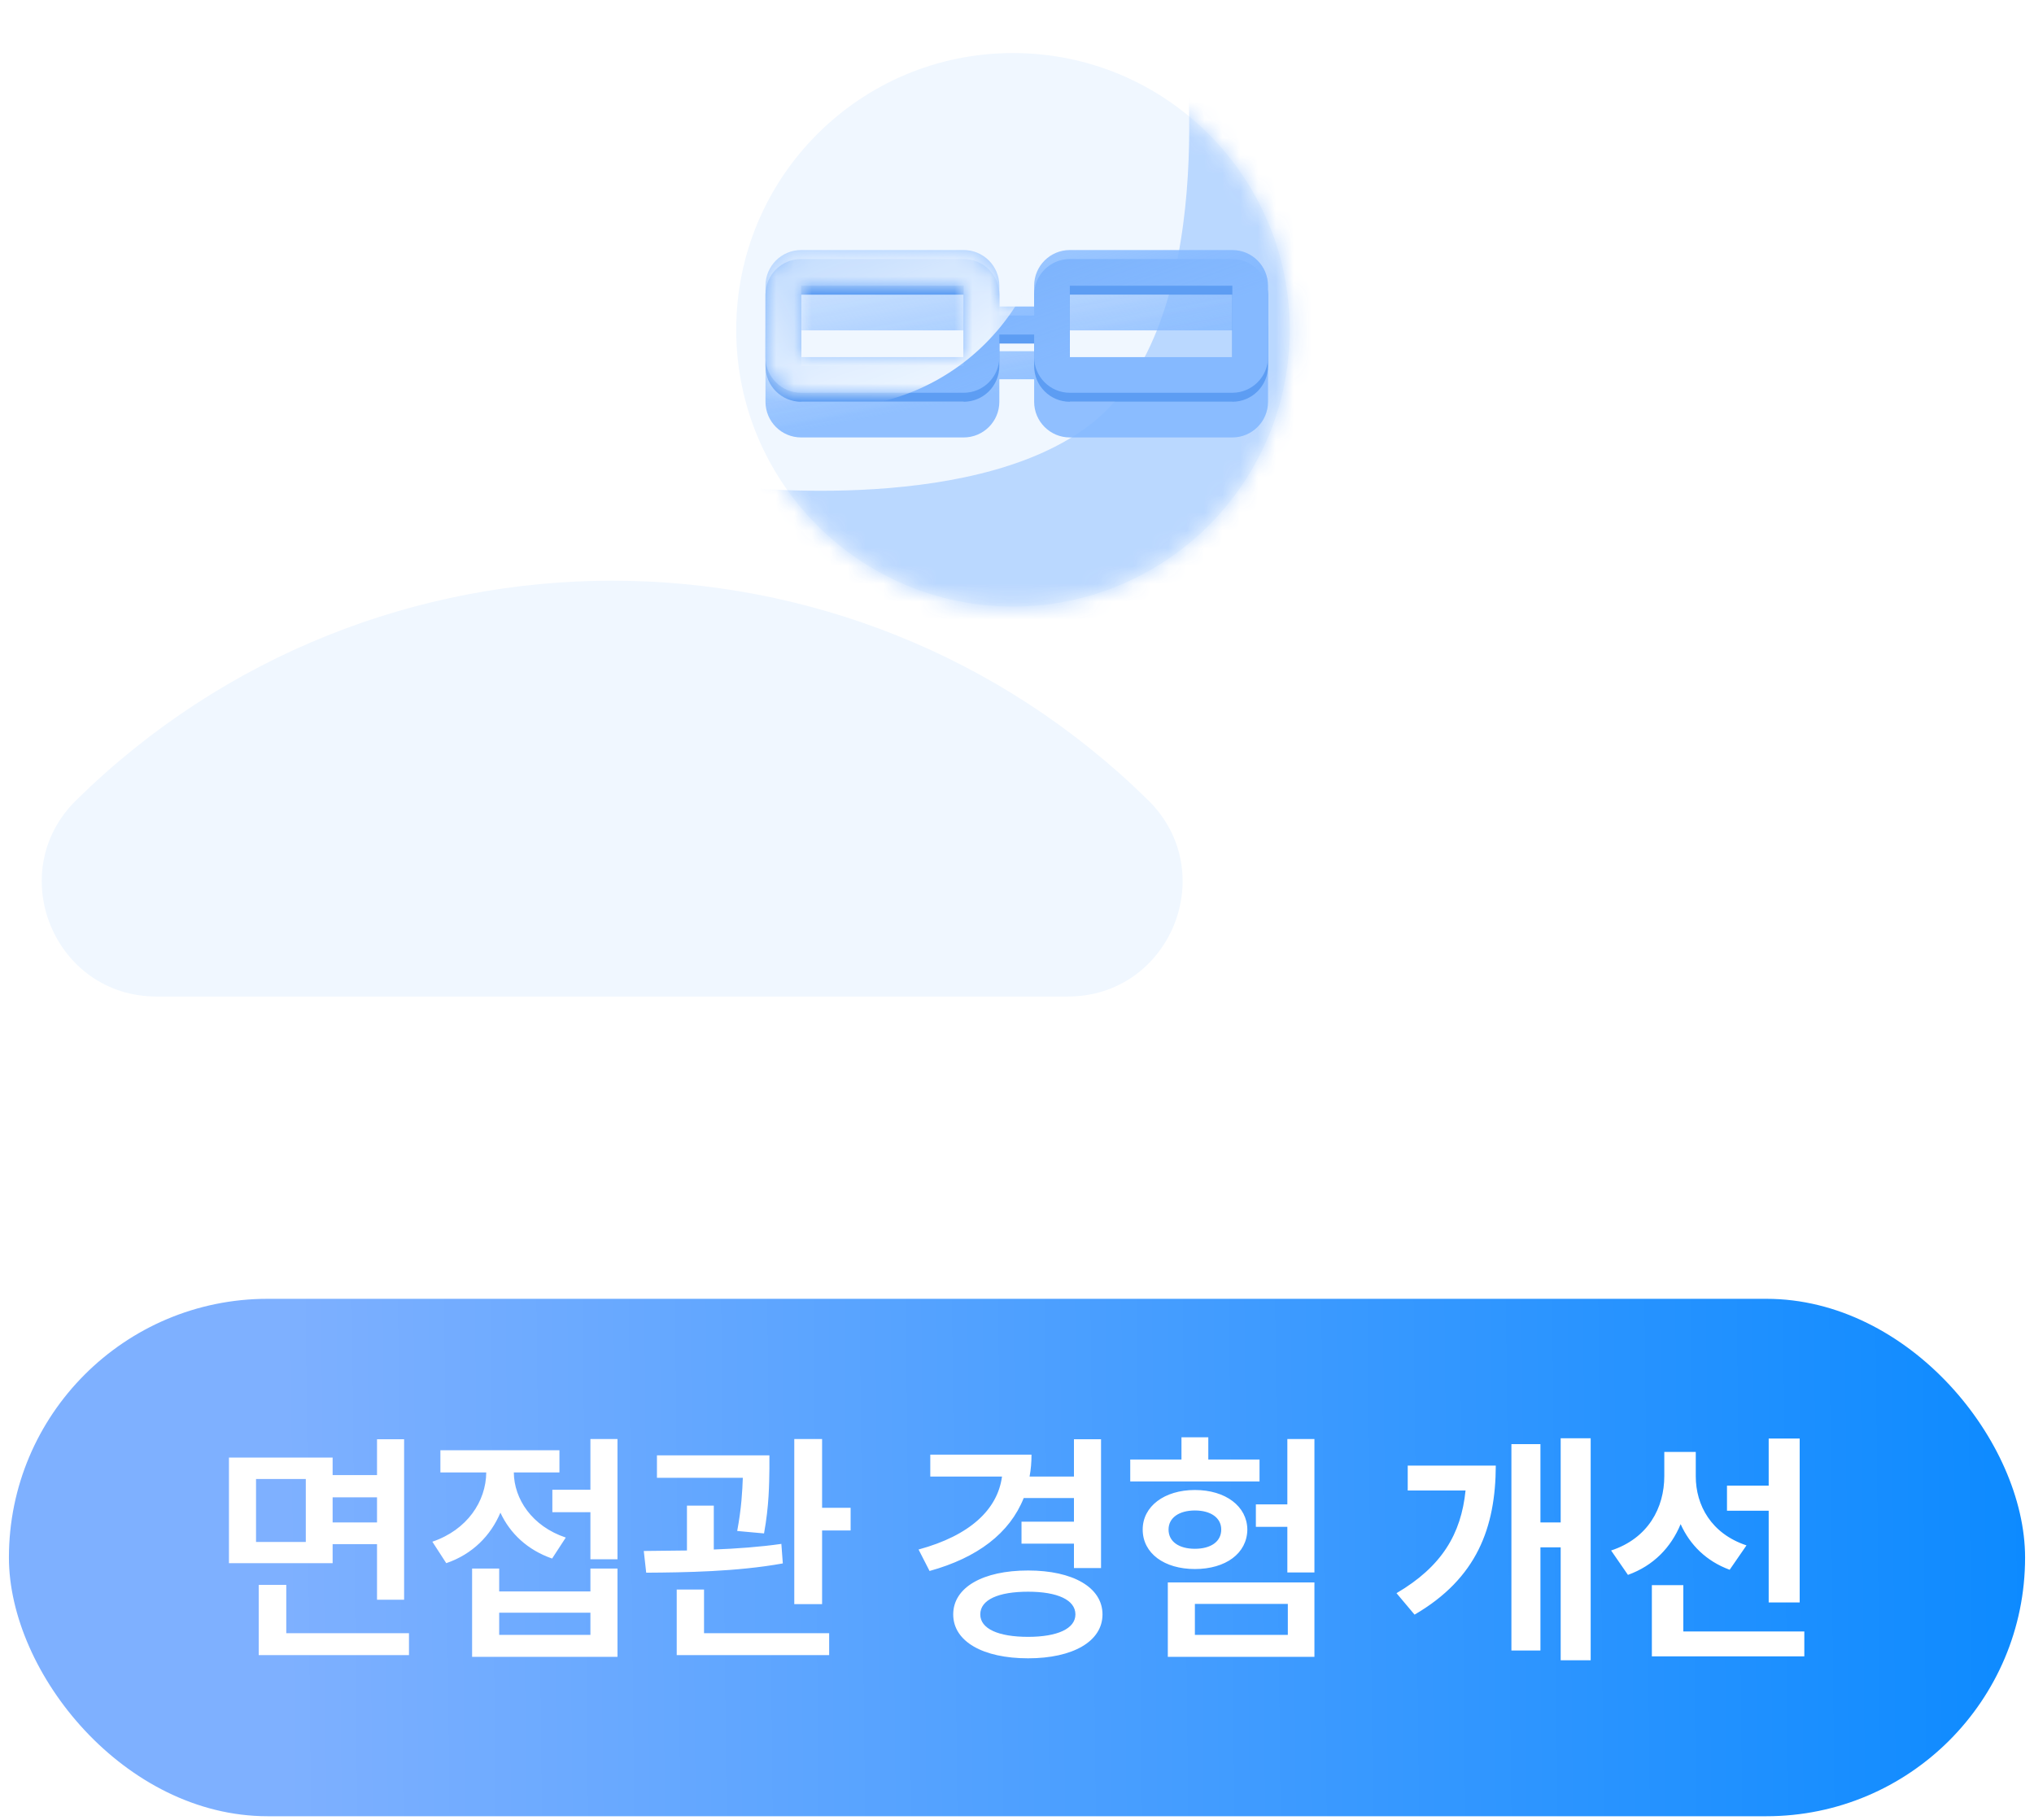 <svg width="114" height="102" viewBox="0 0 114 102" fill="none" xmlns="http://www.w3.org/2000/svg">
<g filter="url(#filter0_ii_2_13521)">
<path d="M26.959 47.836C43.626 31.43 70.374 31.43 87.041 47.836C91.137 51.868 88.282 58.838 82.535 58.838H31.465C25.718 58.838 22.863 51.868 26.959 47.836Z" fill="#F0F7FF"/>
</g>
<g filter="url(#filter1_i_2_13521)">
<circle cx="56.774" cy="18.266" r="15.511" fill="#F0F7FF"/>
<mask id="mask0_2_13521" style="mask-type:alpha" maskUnits="userSpaceOnUse" x="41" y="2" width="32" height="32">
<circle cx="56.753" cy="18.263" r="15.511" fill="white"/>
</mask>
<g mask="url(#mask0_2_13521)">
<g filter="url(#filter2_f_2_13521)">
<path d="M60.945 23.702C54.158 28.738 40.6 26.999 40.6 26.999C40.6 26.999 60.945 50.641 76.341 36.276C86.538 26.762 66.353 1.617 66.353 1.617C66.353 1.617 68.571 18.043 60.945 23.702Z" fill="#B8D6FF" fill-opacity="0.95"/>
</g>
</g>
</g>
<g opacity="0.9" filter="url(#filter3_f_2_13521)">
<path fill-rule="evenodd" clip-rule="evenodd" d="M54.01 18.518H44.903L44.903 22.518H54.01V18.518ZM44.903 16.518C43.798 16.518 42.903 17.413 42.903 18.518V22.518C42.903 23.623 43.798 24.518 44.903 24.518H54.01C55.115 24.518 56.01 23.623 56.01 22.518V21.255H57.961V22.518C57.961 23.623 58.857 24.518 59.961 24.518H69.069C70.173 24.518 71.069 23.623 71.069 22.518V18.518C71.069 17.413 70.173 16.518 69.069 16.518H59.961C58.857 16.518 57.961 17.413 57.961 18.518V19.684H56.01V18.518C56.01 17.413 55.115 16.518 54.01 16.518H44.903ZM59.961 18.518H69.069V22.518H59.961V18.518Z" fill="url(#paint0_linear_2_13521)"/>
</g>
<path fill-rule="evenodd" clip-rule="evenodd" d="M54.01 16.518H44.903L44.903 20.518H54.01V16.518ZM44.903 14.518C43.798 14.518 42.903 15.414 42.903 16.518V20.518C42.903 21.623 43.798 22.518 44.903 22.518H54.01C55.115 22.518 56.01 21.623 56.01 20.518V19.255H57.961V20.518C57.961 21.623 58.857 22.518 59.961 22.518H69.069C70.173 22.518 71.069 21.623 71.069 20.518V16.518C71.069 15.414 70.173 14.518 69.069 14.518H59.961C58.857 14.518 57.961 15.414 57.961 16.518V17.684H56.01V16.518C56.01 15.414 55.115 14.518 54.01 14.518H44.903ZM59.961 16.518H69.069V20.518H59.961V16.518Z" fill="#5D9DF3"/>
<path fill-rule="evenodd" clip-rule="evenodd" d="M54.01 16.014H44.903L44.903 20.014H54.01V16.014ZM44.903 14.014C43.798 14.014 42.903 14.909 42.903 16.014V20.014C42.903 21.118 43.798 22.014 44.903 22.014H54.01C55.115 22.014 56.01 21.118 56.01 20.014V18.75H57.961V20.014C57.961 21.118 58.857 22.014 59.961 22.014H69.069C70.173 22.014 71.069 21.118 71.069 20.014V16.014C71.069 14.909 70.173 14.014 69.069 14.014H59.961C58.857 14.014 57.961 14.909 57.961 16.014V17.18H56.01V16.014C56.01 14.909 55.115 14.014 54.01 14.014H44.903ZM59.961 16.014H69.069V20.014H59.961V16.014Z" fill="url(#paint1_linear_2_13521)"/>
<mask id="mask1_2_13521" style="mask-type:alpha" maskUnits="userSpaceOnUse" x="42" y="14" width="30" height="9">
<path fill-rule="evenodd" clip-rule="evenodd" d="M54.01 16.014H44.903L44.903 20.014H54.01V16.014ZM44.903 14.014C43.798 14.014 42.903 14.909 42.903 16.014V20.014C42.903 21.118 43.798 22.014 44.903 22.014H54.01C55.115 22.014 56.01 21.118 56.01 20.014V18.75H57.961V20.014C57.961 21.118 58.857 22.014 59.961 22.014H69.069C70.173 22.014 71.069 21.118 71.069 20.014V16.014C71.069 14.909 70.173 14.014 69.069 14.014H59.961C58.857 14.014 57.961 14.909 57.961 16.014V17.18H56.01V16.014C56.01 14.909 55.115 14.014 54.01 14.014H44.903ZM59.961 16.014H69.069V20.014H59.961V16.014Z" fill="url(#paint2_linear_2_13521)"/>
</mask>
<g mask="url(#mask1_2_13521)">
<g filter="url(#filter4_f_2_13521)">
<circle cx="46.533" cy="10.535" r="12.312" fill="#F0F7FF"/>
</g>
</g>
<rect x="0.5" y="72.796" width="113" height="29" rx="14.5" fill="url(#paint3_linear_2_13521)"/>
<path d="M18.643 81.693V82.677H21.131V80.667H22.649V89.663H21.131V86.546H18.643V87.612H12.832V81.693H18.643ZM14.35 82.896V86.423H17.139V82.896H14.35ZM22.922 91.536V92.767H14.5V88.829H16.045V91.536H22.922ZM18.643 85.329H21.131V83.921H18.643V85.329ZM34.608 80.654V87.394H33.091V84.755H30.958V83.497H33.091V80.654H34.608ZM27.978 87.913V89.198H33.091V87.913H34.608V92.862H26.46V87.913H27.978ZM27.978 91.632H33.091V90.388H27.978V91.632ZM31.355 81.282V82.527H28.798C28.812 84.01 29.81 85.541 31.71 86.177L30.944 87.353C29.564 86.874 28.586 85.945 28.046 84.782C27.499 86.075 26.474 87.114 25.011 87.612L24.232 86.409C26.187 85.746 27.239 84.147 27.253 82.527H24.683V81.282H31.355ZM43.123 81.57V82.308C43.109 83.156 43.109 84.372 42.822 85.945L41.318 85.808C41.557 84.529 41.605 83.586 41.633 82.827H36.82V81.57H43.123ZM40.006 84.386V86.847C41.284 86.799 42.596 86.703 43.793 86.532L43.875 87.626C41.304 88.091 38.392 88.132 36.218 88.146L36.082 86.929C36.813 86.922 37.633 86.915 38.502 86.902V84.386H40.006ZM46.076 80.654V84.509H47.675V85.781H46.076V89.909H44.517V80.654H46.076ZM46.472 91.536V92.767H37.928V89.089H39.459V91.536H46.472ZM61.71 80.667V87.886H60.192V86.519H57.253V85.288H60.192V83.962H57.376C56.59 85.931 54.792 87.305 52.099 88.05L51.483 86.847C54.375 86.061 55.913 84.598 56.159 82.759H52.14V81.529H57.813C57.813 81.959 57.779 82.369 57.704 82.759H60.192V80.667H61.71ZM57.622 88.023C60.124 88.023 61.792 88.966 61.792 90.484C61.792 92.001 60.124 92.945 57.622 92.945C55.093 92.945 53.425 92.001 53.425 90.484C53.425 88.966 55.093 88.023 57.622 88.023ZM57.622 89.212C55.954 89.212 54.942 89.663 54.942 90.484C54.942 91.29 55.954 91.742 57.622 91.742C59.249 91.742 60.274 91.29 60.274 90.484C60.274 89.663 59.249 89.212 57.622 89.212ZM73.67 80.654V88.132H72.152V85.575H70.388V84.318H72.152V80.654H73.67ZM73.67 88.693V92.862H65.453V88.693H73.67ZM66.97 89.896V91.632H72.179V89.896H66.97ZM70.593 81.802V83.032H63.347V81.802H66.218V80.558H67.722V81.802H70.593ZM66.97 83.511C68.693 83.511 69.896 84.427 69.91 85.726C69.896 87.066 68.693 87.941 66.97 87.941C65.261 87.941 64.045 87.066 64.045 85.726C64.045 84.427 65.261 83.511 66.97 83.511ZM66.97 84.659C66.082 84.659 65.494 85.07 65.494 85.726C65.494 86.409 66.082 86.806 66.97 86.806C67.859 86.806 68.447 86.409 68.447 85.726C68.447 85.07 67.859 84.659 66.97 84.659ZM89.153 80.612V93.054H87.472V86.724H86.337V92.507H84.71V80.941H86.337V85.329H87.472V80.612H89.153ZM83.835 82.144C83.821 85.617 82.782 88.46 79.282 90.497L78.27 89.294C80.807 87.804 81.894 85.979 82.14 83.538H78.899V82.144H83.835ZM95.043 82.745C95.043 84.359 95.904 85.958 97.886 86.615L96.943 87.982C95.624 87.496 94.714 86.58 94.195 85.425C93.655 86.724 92.684 87.749 91.242 88.269L90.298 86.902C92.376 86.218 93.279 84.509 93.279 82.732V81.378H95.043V82.745ZM100.867 80.626V89.814H99.13V84.673H96.793V83.265H99.13V80.626H100.867ZM101.127 91.441V92.835H92.582V88.843H94.345V91.441H101.127Z" fill="white"/>
<defs>
<filter id="filter0_ii_2_13521" x="10.699" y="33.143" width="79.467" height="25.695" filterUnits="userSpaceOnUse" color-interpolation-filters="sRGB">
<feFlood flood-opacity="0" result="BackgroundImageFix"/>
<feBlend mode="normal" in="SourceGraphic" in2="BackgroundImageFix" result="shape"/>
<feColorMatrix in="SourceAlpha" type="matrix" values="0 0 0 0 0 0 0 0 0 0 0 0 0 0 0 0 0 0 127 0" result="hardAlpha"/>
<feOffset dx="-23.883" dy="-2.388"/>
<feGaussianBlur stdDeviation="7.165"/>
<feComposite in2="hardAlpha" operator="arithmetic" k2="-1" k3="1"/>
<feColorMatrix type="matrix" values="0 0 0 0 0.722 0 0 0 0 0.839 0 0 0 0 1 0 0 0 0.7 0"/>
<feBlend mode="normal" in2="shape" result="effect1_innerShadow_2_13521"/>
<feColorMatrix in="SourceAlpha" type="matrix" values="0 0 0 0 0 0 0 0 0 0 0 0 0 0 0 0 0 0 127 0" result="hardAlpha"/>
<feOffset dx="1.194" dy="-0.597"/>
<feGaussianBlur stdDeviation="1.194"/>
<feComposite in2="hardAlpha" operator="arithmetic" k2="-1" k3="1"/>
<feColorMatrix type="matrix" values="0 0 0 0 0.757 0 0 0 0 0.859 0 0 0 0 1 0 0 0 1 0"/>
<feBlend mode="normal" in2="effect1_innerShadow_2_13521" result="effect2_innerShadow_2_13521"/>
</filter>
<filter id="filter1_i_2_13521" x="41.242" y="2.752" width="31.044" height="31.243" filterUnits="userSpaceOnUse" color-interpolation-filters="sRGB">
<feFlood flood-opacity="0" result="BackgroundImageFix"/>
<feBlend mode="normal" in="SourceGraphic" in2="BackgroundImageFix" result="shape"/>
<feColorMatrix in="SourceAlpha" type="matrix" values="0 0 0 0 0 0 0 0 0 0 0 0 0 0 0 0 0 0 127 0" result="hardAlpha"/>
<feOffset dy="0.218"/>
<feGaussianBlur stdDeviation="2.184"/>
<feComposite in2="hardAlpha" operator="arithmetic" k2="-1" k3="1"/>
<feColorMatrix type="matrix" values="0 0 0 0 0.757 0 0 0 0 0.859 0 0 0 0 1 0 0 0 1 0"/>
<feBlend mode="normal" in2="shape" result="effect1_innerShadow_2_13521"/>
</filter>
<filter id="filter2_f_2_13521" x="27.496" y="-11.487" width="64.826" height="65.498" filterUnits="userSpaceOnUse" color-interpolation-filters="sRGB">
<feFlood flood-opacity="0" result="BackgroundImageFix"/>
<feBlend mode="normal" in="SourceGraphic" in2="BackgroundImageFix" result="shape"/>
<feGaussianBlur stdDeviation="6.552" result="effect1_foregroundBlur_2_13521"/>
</filter>
<filter id="filter3_f_2_13521" x="39.903" y="13.518" width="34.166" height="14" filterUnits="userSpaceOnUse" color-interpolation-filters="sRGB">
<feFlood flood-opacity="0" result="BackgroundImageFix"/>
<feBlend mode="normal" in="SourceGraphic" in2="BackgroundImageFix" result="shape"/>
<feGaussianBlur stdDeviation="1.5" result="effect1_foregroundBlur_2_13521"/>
</filter>
<filter id="filter4_f_2_13521" x="19.221" y="-16.778" width="54.625" height="54.625" filterUnits="userSpaceOnUse" color-interpolation-filters="sRGB">
<feFlood flood-opacity="0" result="BackgroundImageFix"/>
<feBlend mode="normal" in="SourceGraphic" in2="BackgroundImageFix" result="shape"/>
<feGaussianBlur stdDeviation="7.5" result="effect1_foregroundBlur_2_13521"/>
</filter>
<linearGradient id="paint0_linear_2_13521" x1="61.75" y1="24.518" x2="59.625" y2="13.34" gradientUnits="userSpaceOnUse">
<stop offset="0.306" stop-color="#85B9FF"/>
<stop offset="1" stop-color="#86BAFF" stop-opacity="0.4"/>
</linearGradient>
<linearGradient id="paint1_linear_2_13521" x1="71.49" y1="21.578" x2="65.668" y2="5.305" gradientUnits="userSpaceOnUse">
<stop offset="0.306" stop-color="#85B9FF"/>
<stop offset="1" stop-color="#86BAFF" stop-opacity="0.6"/>
</linearGradient>
<linearGradient id="paint2_linear_2_13521" x1="71.49" y1="21.578" x2="65.668" y2="5.305" gradientUnits="userSpaceOnUse">
<stop offset="0.306" stop-color="#85B9FF"/>
<stop offset="1" stop-color="#86BAFF" stop-opacity="0.6"/>
</linearGradient>
<linearGradient id="paint3_linear_2_13521" x1="127.248" y1="101.796" x2="16.158" y2="102.966" gradientUnits="userSpaceOnUse">
<stop offset="0.022" stop-color="#0086FF"/>
<stop offset="1" stop-color="#7EB0FF"/>
</linearGradient>
</defs>
</svg>
